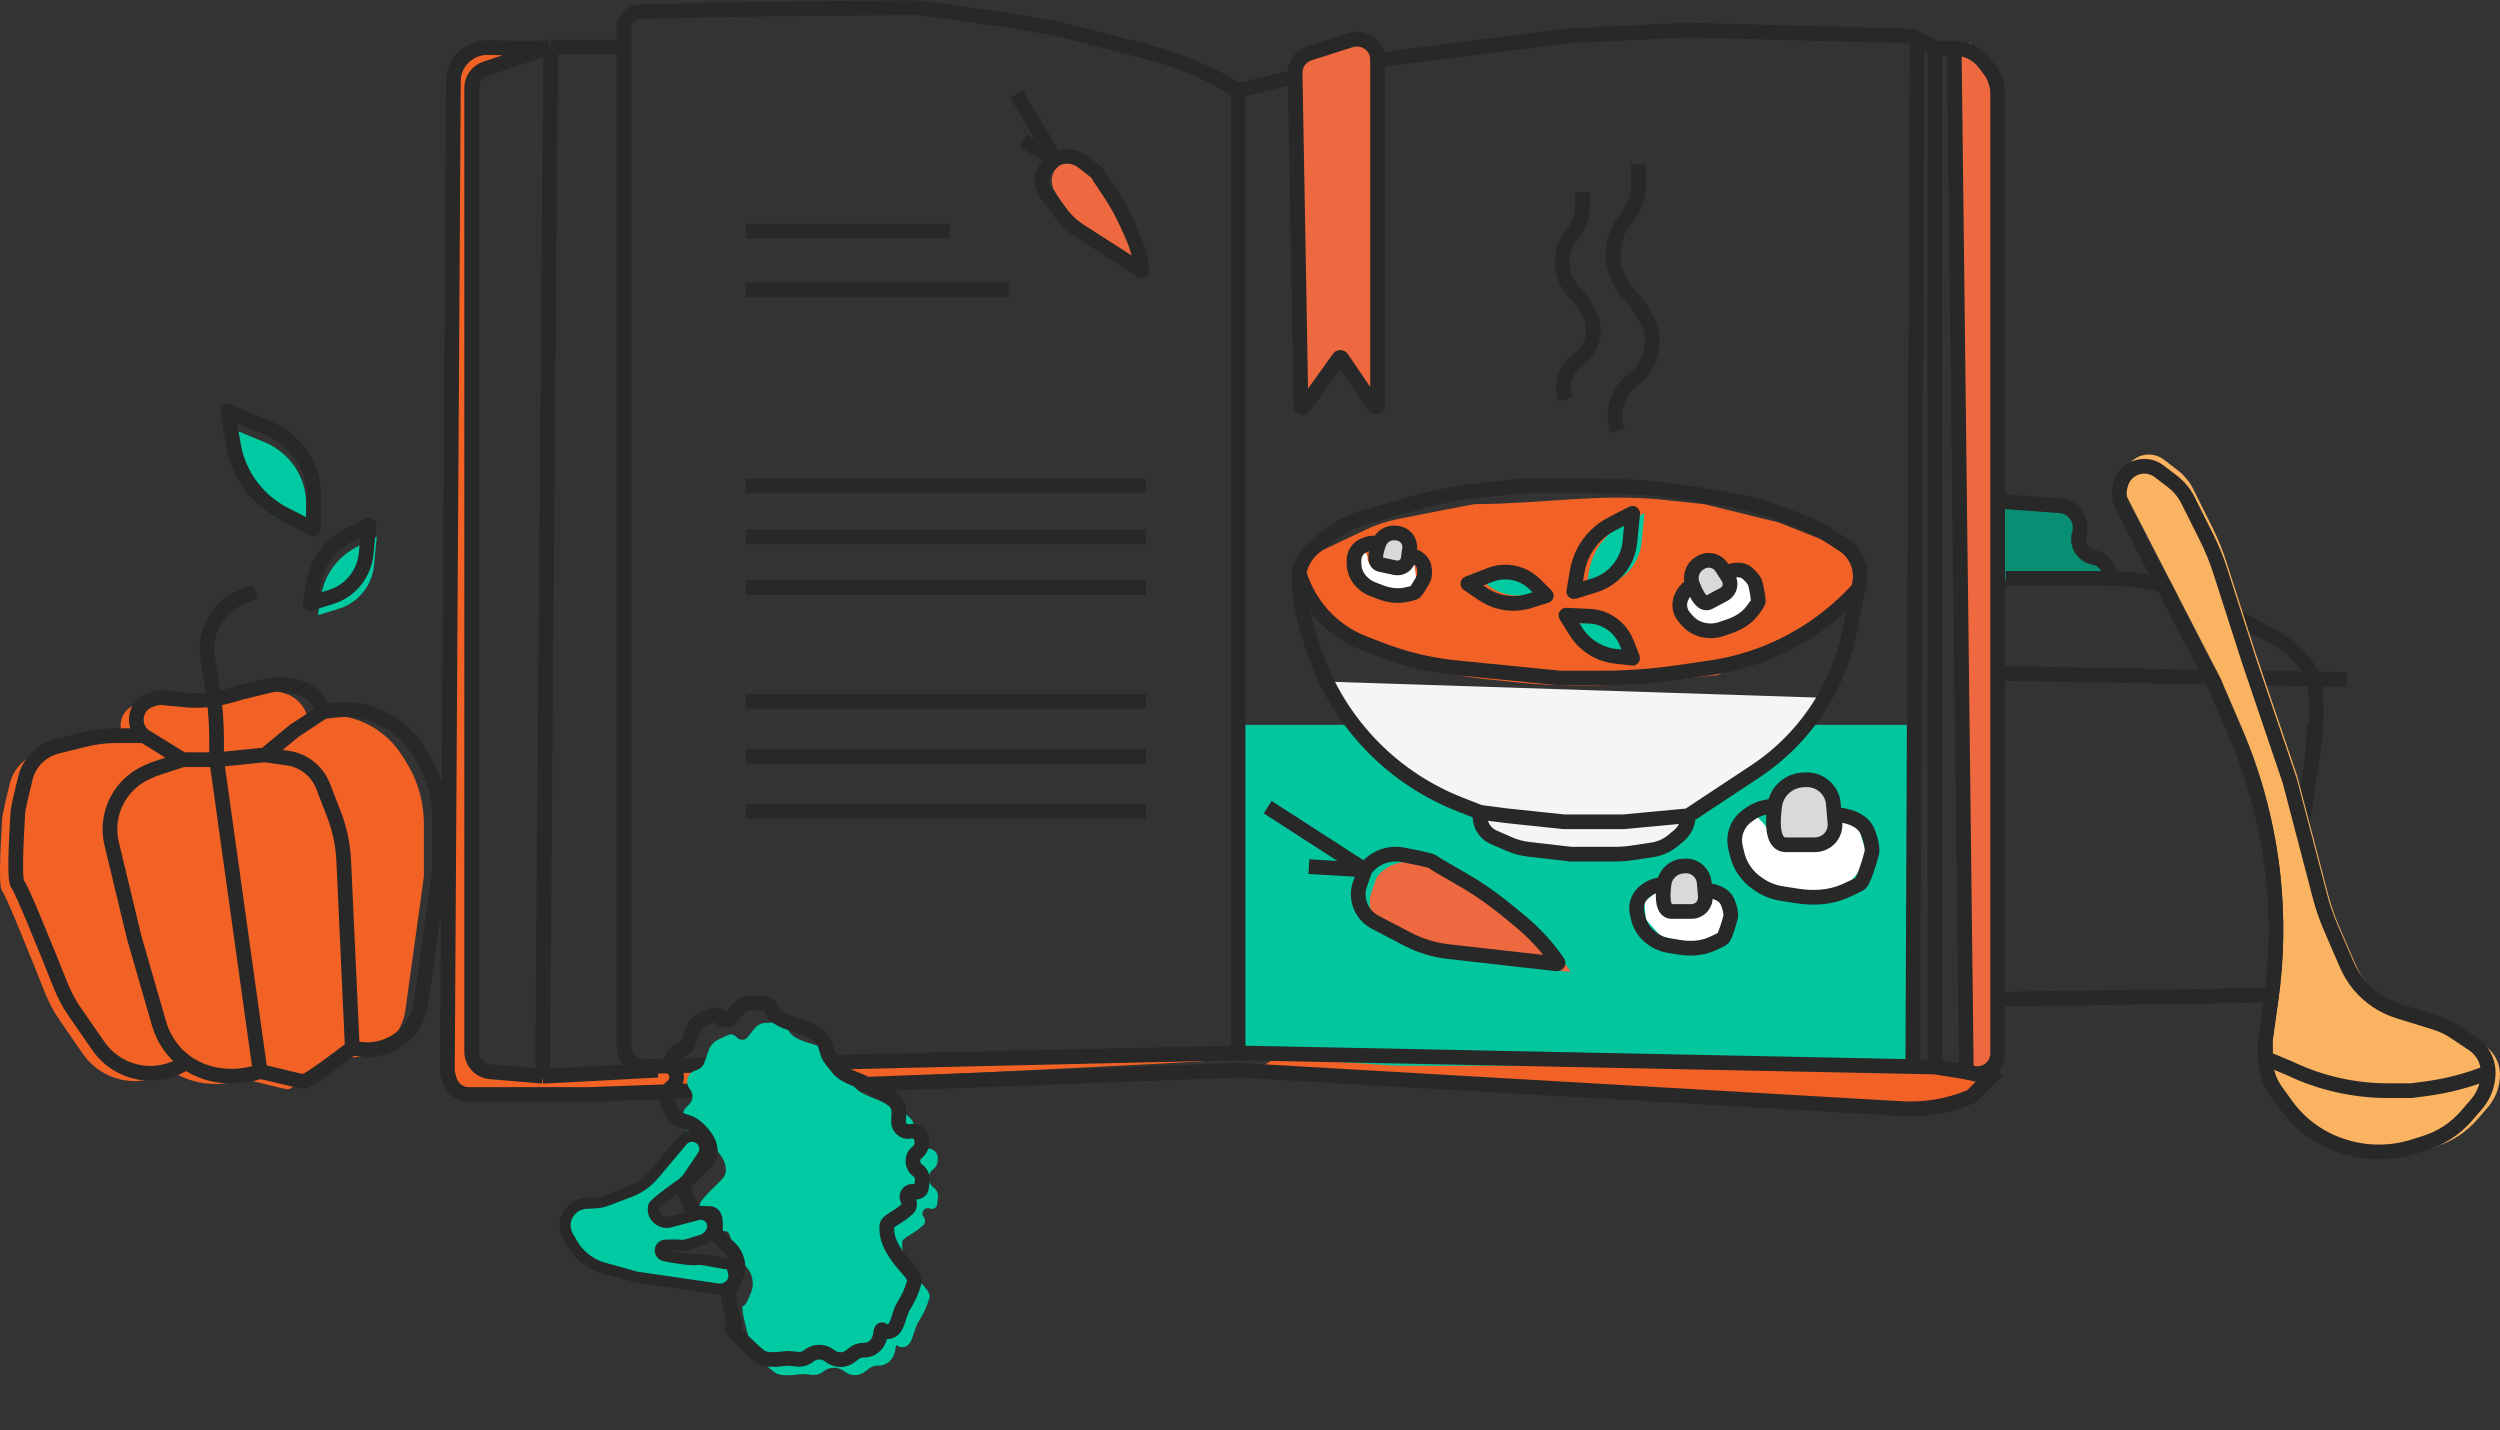 <svg viewBox="0 0 680 389" fill="none" xmlns="http://www.w3.org/2000/svg">
    <rect x="0" y="0" width="680" height="389" fill="#333333" stroke="none"/>
    <g clip-path="url(#clip0_349_2011)">
        <path d="M66.508 293.651C66.36 293.651 66.056 293.72 65.629 293.843C58.991 295.757 51.898 294.947 46.505 291.135L44.271 292.249C42.411 293.176 40.398 293.757 38.332 293.962C32.124 294.582 26.07 291.771 22.519 286.621L16.151 277.387C14.569 275.093 13.259 272.627 12.232 270.035C8.005 259.359 1.518 243.317 0.586 242.389C-0.732 241.074 0.586 223.986 0.586 222.672C0.586 221.82 1.741 216.879 2.647 213.171C3.023 211.633 3.713 210.191 4.663 208.927C6.29 206.765 8.608 205.228 11.227 204.576L18.939 202.653C21.636 201.982 24.405 201.641 27.184 201.641H34.865C31.424 198.782 32.462 193.238 36.702 191.829L37.572 191.541C38.395 191.267 39.266 191.17 40.129 191.256L45.781 191.82C48.51 192.092 51.257 192.02 53.959 191.61C55.328 191.402 56.685 191.107 58.023 190.726L61.234 189.811L68.695 187.952C70.722 187.446 72.841 187.446 74.868 187.952L77.088 188.506C80.314 189.309 82.836 191.833 83.648 195.069L86.647 194.696C91.553 194.084 96.527 195.046 100.856 197.444C104.272 199.336 107.164 202.054 109.269 205.352L110.344 207.036C113.574 212.096 115.29 217.98 115.29 223.99V238.445L110.268 274.748C110.101 275.954 109.788 277.135 109.335 278.264C106.671 284.902 99.681 288.698 92.69 287.305L91.558 287.079C87.603 290.146 79.429 296.28 78.374 296.28C77.056 296.28 67.827 293.651 66.508 293.651Z" fill="#F26225" />
        <path d="M531.617 15.015L535.887 292.017H542.292L544.427 287.08L543.36 30.922V19.403L535.887 11.724L531.617 15.015Z" fill="#EE693F" />
        <path d="M126.12 298.411C193.128 295.294 327.473 288.947 328.791 288.507L179.397 291.258L151.386 293.459L133.81 291.808L127.768 288.507V27.131L130.514 19.978C134.176 18.327 141.499 14.915 141.499 14.475C141.499 14.035 144.795 12.457 146.442 11.724H137.105L127.219 13.374L123.374 18.877L120.628 274.75V292.358L126.12 298.411Z" fill="#F26225" />
        <path d="M525.885 302.675C465.913 298.412 345.31 289.992 342.669 290.419L348.721 286.688L522.034 290.419L539.09 294.682L525.885 302.675Z" fill="#F26226" />
        <path d="M544.427 157.732V136.417H545.534C551.069 137.165 562.361 138.66 563.246 138.66C564.353 138.66 565.461 142.587 565.461 144.269V151L574.317 154.366L572.103 157.732H544.427Z" fill="#088E73" />
        <path d="M72.096 205.335L58.912 206.642M72.096 205.335L78.269 206.209C80.275 206.493 82.176 207.274 83.801 208.481C85.629 209.84 87.036 211.685 87.859 213.806L90.806 221.397C92.386 225.465 93.293 229.761 93.493 234.118L95.828 285.006M72.096 205.335L80.007 198.805L87.917 193.581M58.912 206.642L70.778 291.537M58.912 206.642H49.682M58.912 206.642V201.528C58.912 196.239 58.471 190.96 57.593 185.745L56.488 179.176C56.346 178.332 56.275 177.479 56.275 176.623C56.275 170.303 60.14 164.622 66.028 162.289L69.459 160.929M95.828 285.006C91.873 288.054 83.698 294.148 82.644 294.148C81.325 294.148 72.096 291.537 70.778 291.537M95.828 285.006L96.959 285.231C103.951 286.615 110.941 282.843 113.604 276.247C114.057 275.125 114.371 273.952 114.538 272.754L119.56 236.682V222.319C119.56 216.346 117.844 210.5 114.613 205.472L113.538 203.798C111.434 200.522 108.542 197.821 105.125 195.941C100.796 193.558 95.823 192.602 90.916 193.21L87.917 193.581M87.917 193.581C87.106 190.365 84.584 187.858 81.358 187.059L79.138 186.509C77.111 186.007 74.992 186.007 72.964 186.509L65.504 188.356L62.292 189.265C58.316 190.392 54.163 190.76 50.051 190.352L44.398 189.792C43.536 189.707 42.665 189.803 41.842 190.075L40.972 190.362C36.732 191.762 35.694 197.271 39.135 200.111M70.778 291.537C70.63 291.537 70.325 291.605 69.898 291.728C61.578 294.111 52.542 292.241 47.037 285.577C45.303 283.477 44.02 281.045 43.266 278.431L36.498 254.966L30.375 229.489C30.063 228.193 29.906 226.866 29.906 225.534C29.906 218.814 33.882 212.728 40.044 210.015L41.772 209.254L49.682 206.642M49.682 206.642L39.135 200.111M39.135 200.111H31.453C28.674 200.111 25.905 200.45 23.208 201.117L15.497 203.027C12.877 203.676 10.56 205.203 8.933 207.351C7.982 208.607 7.292 210.04 6.916 211.568C6.011 215.252 4.856 220.162 4.856 221.008C4.856 222.314 3.537 239.293 4.856 240.6C5.787 241.522 12.275 257.463 16.502 268.071C17.529 270.646 18.839 273.097 20.42 275.376L26.788 284.551C30.34 289.668 36.394 292.461 42.602 291.846C44.668 291.642 46.68 291.065 48.54 290.144L51.001 288.924" stroke="#282828" stroke-width="4" />
        <path d="M337.331 197.165H366.554H492.27H520.942V289.886H379.788L337.331 287.126V197.165Z" fill="#02C69E" />
        <path d="M397.037 260.958L426.689 264.306C426.928 264.332 427.087 264.067 426.951 263.869C423.989 259.608 420.444 255.776 416.419 252.487L412.873 249.59C408.704 246.182 404.224 243.174 399.53 240.525C396.176 238.632 393.132 236.87 392.768 236.52C392.398 236.165 388.78 235.449 385.096 234.721L384.81 234.664C380.849 233.881 376.694 235.465 374.402 238.772L373.058 242.527C372.472 244.164 372.4 245.938 372.852 247.615C373.474 249.927 375.041 251.874 377.173 252.985L386.014 257.592C389.447 259.382 393.185 260.523 397.037 260.958Z" fill="#EE693F" />
        <path d="M295.216 63.021L310.359 74.565C310.481 74.659 310.655 74.562 310.643 74.407C310.398 71.056 309.694 67.757 308.552 64.603L307.546 61.825C306.364 58.559 304.883 55.414 303.169 52.401C301.945 50.248 300.847 48.269 300.761 47.955C300.674 47.634 298.925 46.054 297.144 44.445L297.006 44.32C295.092 42.59 292.307 42.121 289.987 43.224L288.04 44.887C287.192 45.611 286.581 46.58 286.286 47.666C285.882 49.163 286.111 50.764 286.919 52.08L290.27 57.542C291.572 59.663 293.249 61.521 295.216 63.021Z" fill="#EE693F" />
        <path d="M354.849 160.671L354.554 159.085C354.308 157.765 354.381 156.406 354.762 155.12C355.441 152.836 357.048 150.951 359.183 149.933L371.337 144.139C374.169 142.79 377.151 141.793 380.224 141.178C388.885 139.443 400.68 137.117 401.415 137.117C418.38 137.117 435.226 134.137 452.098 135.917L463.478 137.117L483.8 142.107L497.693 147.632C500.412 148.712 502.621 150.798 503.871 153.464C505.712 157.386 505.212 162.043 501.885 164.791C499.709 166.589 497.774 167.921 497.531 168.166C496.982 168.72 468.421 183.69 466.774 183.69C466.057 183.69 459.03 184.455 450.971 185.361C438.109 186.807 425.129 186.896 412.256 185.558L404.059 184.707C397.553 184.03 391.131 182.694 384.891 180.718L370.948 176.303C367.856 175.323 364.988 173.734 362.509 171.628L359.897 169.406C357.266 167.17 355.482 164.084 354.849 160.671Z" fill="#F26226" />
        <path d="M432.21 155.372L431.272 160.898C431.269 160.917 431.287 160.934 431.305 160.928L436.933 159.2C440.671 158.053 443.737 155.358 445.358 151.798C445.981 150.426 446.375 148.962 446.522 147.463L447.284 139.681C447.288 139.633 447.238 139.599 447.195 139.621L441.57 142.539C440.06 143.32 438.671 144.315 437.445 145.492C434.685 148.137 432.849 151.601 432.21 155.372Z" fill="#00CAA1" />
        <path d="M87.406 161.765L86.468 167.292C86.465 167.311 86.483 167.327 86.502 167.322L92.13 165.593C95.867 164.446 98.934 161.751 100.555 158.191C101.178 156.82 101.572 155.356 101.718 153.857L102.48 146.075C102.485 146.026 102.435 145.993 102.392 146.015L96.766 148.932C95.257 149.714 93.868 150.708 92.641 151.885C89.881 154.531 88.046 157.995 87.406 161.765Z" fill="#00CAA1" />
        <path d="M76.332 141.548L83.16 144.938C83.185 144.95 83.213 144.932 83.213 144.906L83.265 137.075C83.299 131.877 81.039 126.912 77.056 123.438C75.523 122.102 73.773 121.02 71.876 120.237L62.031 116.173C61.97 116.148 61.905 116.198 61.916 116.262L63.418 124.562C63.82 126.788 64.549 128.947 65.581 130.973C67.903 135.527 71.672 139.236 76.332 141.548Z" fill="#00CAA1" />
        <path d="M415.685 161.674L419.514 160.814C419.527 160.81 419.533 160.796 419.524 160.785L416.864 157.781C415.098 155.787 412.515 154.606 409.77 154.537C408.713 154.51 407.659 154.65 406.649 154.949L401.411 156.503C401.378 156.513 401.37 156.553 401.396 156.573L404.824 159.267C405.743 159.989 406.767 160.583 407.863 161.03C410.329 162.035 413.073 162.262 415.685 161.674Z" fill="#00CAA1" />
        <path d="M438.125 177.957L441.928 177.981C441.941 177.981 441.951 177.967 441.944 177.956L440.171 174.473C438.995 172.161 436.856 170.449 434.295 169.771C433.309 169.511 432.286 169.41 431.265 169.474L425.972 169.804C425.94 169.806 425.922 169.842 425.942 169.868L428.509 173.223C429.198 174.122 430.015 174.921 430.938 175.596C433.011 177.113 435.531 177.94 438.125 177.957Z" fill="#00CAA1" />
        <path d="M336.766 24.63V286.386M336.766 24.63L365.887 17.497L425.777 9.814L458.744 8.168L518.961 9.779C519.83 9.802 520.688 10.035 521.451 10.45M336.766 24.63C329.118 19.902 320.797 16.357 312.086 14.116L288.964 8.168C277.06 5.607 250.613 2.131 248.854 2.131C247.096 2.131 199.038 2.314 174.129 3.229C171.702 3.229 169.733 5.194 169.733 7.619V284.613C169.733 287.692 172.271 290.169 175.354 290.098L336.766 286.386M336.766 286.386L520.283 290.105M521.451 10.45L526.327 13.106M521.451 10.45L520.283 290.105M520.283 290.105L526.327 290.227M526.327 290.227V13.106M526.327 290.227L534.843 291.599M526.327 13.106H531.547M534.843 291.599L536.991 291.945C540.331 292.483 543.36 289.907 543.36 286.528V25.545C543.36 23.17 542.588 20.86 541.162 18.96L539.898 17.277C537.927 14.652 534.832 13.106 531.547 13.106M534.843 291.599L531.547 13.106" stroke="#282828" stroke-width="4" />
        <path d="M167.931 12.789H149.766M149.766 12.789L147.564 292.747M149.766 12.789L132.061 18.685C129.813 19.434 128.297 21.536 128.297 23.903V286.048C128.297 288.904 130.484 291.284 133.331 291.528L147.564 292.747M149.766 12.789C148.359 13.257 139.606 13.133 132.865 12.94C129.986 12.857 127.224 14.098 125.401 16.325C124.069 17.951 123.336 19.985 123.323 22.087L121.695 290.894C121.692 291.394 121.758 291.891 121.889 292.374L122.236 293.645C122.889 296.037 125.059 297.697 127.54 297.697C139.815 297.697 158.657 297.697 160.225 297.697C161.986 297.697 278.762 293.297 336.929 291.097L517.165 301.536C523.537 301.906 529.909 300.837 535.81 298.409C536.07 298.302 536.305 298.145 536.504 297.947L543.359 291.097M147.564 292.747L178.941 291.097" stroke="#282828" stroke-width="4" />
        <path d="M356.161 14.496L367.335 10.932C370.966 9.773 374.694 12.431 374.694 16.179V110.3C374.694 110.737 374.117 110.908 373.87 110.544L364.938 97.397C364.763 97.139 364.378 97.134 364.196 97.388L354.686 110.651C354.435 110.999 353.876 110.832 353.868 110.404L352.277 19.838C352.234 17.413 353.81 15.245 356.161 14.496Z" fill="#EE693F" stroke="#282828" stroke-width="4" />
        <path d="M429.007 155.371L428.07 160.898C428.066 160.918 428.085 160.934 428.103 160.928L433.731 159.2C437.469 158.052 440.535 155.358 442.156 151.797C442.779 150.427 443.173 148.963 443.32 147.464L444.082 139.681C444.086 139.633 444.036 139.599 443.993 139.621L438.367 142.538C436.858 143.321 435.469 144.315 434.243 145.491C431.483 148.137 429.647 151.602 429.007 155.371Z" stroke="#282828" stroke-width="4" />
        <path d="M85.271 158.569L84.333 164.096C84.33 164.115 84.349 164.131 84.368 164.126L89.996 162.397C93.733 161.251 96.799 158.555 98.42 154.995C99.044 153.624 99.437 152.16 99.584 150.661L100.345 142.879C100.35 142.831 100.3 142.797 100.257 142.819L94.631 145.736C93.122 146.518 91.733 147.513 90.506 148.689C87.747 151.335 85.911 154.799 85.271 158.569Z" stroke="#282828" stroke-width="4" />
        <path d="M77.709 140.083L85.239 143.873C85.266 143.886 85.298 143.867 85.298 143.839L85.399 135.169C85.466 129.412 82.995 123.903 78.612 120.036C76.925 118.548 74.996 117.341 72.904 116.464L62.043 111.912C61.976 111.883 61.904 111.939 61.916 112.009L63.529 121.208C63.962 123.674 64.755 126.069 65.885 128.316C68.426 133.372 72.572 137.499 77.709 140.083Z" stroke="#282828" stroke-width="4" />
        <path d="M416.034 163.453L420.581 162.031C420.597 162.026 420.601 162.006 420.59 161.995L417.5 158.926C415.194 156.636 412.033 155.435 408.798 155.619C407.608 155.687 406.435 155.942 405.322 156.373L399.277 158.718C399.241 158.733 399.235 158.783 399.267 158.806L403.336 161.57C404.505 162.366 405.781 162.989 407.126 163.421C410.022 164.351 413.132 164.362 416.034 163.453Z" stroke="#282828" stroke-width="4" />
        <path d="M439.357 178.511L444.058 179.045C444.073 179.047 444.085 179.031 444.08 179.016L442.483 174.923C441.292 171.871 438.891 169.474 435.874 168.33C434.764 167.909 433.596 167.667 432.413 167.613L425.984 167.322C425.945 167.32 425.92 167.364 425.941 167.398L428.548 171.607C429.297 172.817 430.212 173.912 431.264 174.858C433.531 176.894 436.355 178.17 439.357 178.511Z" stroke="#282828" stroke-width="4" />
        <path d="M371.283 236.633L369.941 240.389C369.356 242.026 369.284 243.801 369.735 245.478C370.357 247.79 371.921 249.738 374.049 250.849L382.877 255.458C386.304 257.248 390.037 258.389 393.882 258.825L423.487 262.173C423.726 262.2 423.885 261.934 423.749 261.737C420.791 257.474 417.252 253.642 413.233 250.352L409.693 247.453C405.531 244.045 401.057 241.036 396.372 238.387C393.023 236.493 389.983 234.731 389.62 234.38C389.241 234.015 385.449 233.271 381.675 232.523C377.72 231.74 373.572 233.325 371.283 236.633ZM371.283 236.633L344.804 219.545M371.283 236.633L356.021 235.718" stroke="#282828" stroke-width="4" />
        <path d="M287.07 43.315L285.163 45.125C284.332 45.913 283.764 46.932 283.533 48.047C283.215 49.583 283.562 51.181 284.491 52.453L288.343 57.727C289.839 59.776 291.706 61.534 293.851 62.91L310.357 73.507C310.491 73.593 310.665 73.484 310.641 73.329C310.158 69.968 309.201 66.69 307.801 63.59L306.568 60.859C305.117 57.648 303.365 54.58 301.38 51.661C299.962 49.574 298.688 47.655 298.577 47.344C298.462 47.019 296.44 45.478 294.431 43.938C292.325 42.326 289.403 42.045 287.07 43.315ZM287.07 43.315L276.483 25.579M287.07 43.315L278.32 38.327" stroke="#282828" stroke-width="4" />
        <path d="M544.464 183.184L629.529 184.679M629.529 184.679L638.367 184.835M629.529 184.679C627.374 180.128 623.844 176.363 619.434 173.908L607.434 167.228C601.227 163.227 594.336 160.392 587.103 158.864L585.759 158.58C581.808 157.746 577.78 157.324 573.74 157.324M629.529 184.679C630.263 190.993 630.174 197.373 629.265 203.663L619.938 268.232C619.736 269.633 618.539 270.682 617.116 270.702L543.359 271.767M573.74 157.324H545.569M573.74 157.324V156.613C573.74 154.161 571.972 152.062 569.547 151.635C566.71 151.137 564.859 148.388 565.471 145.584L565.66 144.717C566.426 141.207 563.894 137.833 560.297 137.571L544.464 136.417M629.529 196.939L629.203 204.092" stroke="#282828" stroke-width="4" />
        <path d="M439.937 117.233L439.707 116.37C438.381 111.409 440.224 106.116 444.29 103.211C445.192 102.566 446.008 101.783 446.7 100.899C449.952 96.75 450.332 90.847 447.597 86.308L446.244 84.066C445.848 83.41 445.408 82.784 444.926 82.194L442.088 78.718C439.197 75.177 438.094 70.406 439.119 65.874L439.15 65.736C439.666 63.452 440.722 61.34 442.22 59.593C444.429 57.016 445.65 53.677 445.65 50.216V44.762" stroke="#282828" stroke-width="4" />
        <path d="M425.812 108.707L425.65 108.116C424.575 104.21 426.056 100.033 429.317 97.769C430.032 97.272 430.679 96.669 431.231 95.985C433.839 92.752 434.138 88.118 431.938 84.574L430.867 82.848C430.553 82.342 430.204 81.86 429.822 81.406L427.522 78.668C425.216 75.925 424.349 72.143 425.171 68.61C425.588 66.822 426.441 65.144 427.641 63.785C429.413 61.776 430.395 59.155 430.395 56.436V52.222" stroke="#282828" stroke-width="4" />
        <path d="M604.04 184.634L578.401 134.881C577.519 133.168 577.289 131.192 577.756 129.322L577.894 128.772C578.413 126.688 579.885 124.975 581.862 124.149C584.096 123.218 586.656 123.55 588.578 125.023L592.301 127.874C594.101 129.253 595.564 131.025 596.578 133.056L601.794 143.504C603.289 146.499 604.553 149.604 605.574 152.793L613.605 177.872L624.858 211.121L633.245 243.239C634.03 246.243 635.042 249.184 636.272 252.034L640.721 262.336C642.487 266.427 645.395 269.918 649.096 272.389C650.933 273.616 652.937 274.572 655.046 275.227L665.303 278.416C667.214 279.01 669.029 279.875 670.694 280.987L675.789 284.389C678.419 286.145 680 289.104 680 292.273C680 295.545 678.826 298.707 676.692 301.182L673.937 304.377C670.911 307.885 666.972 310.479 662.559 311.867L659.201 312.925C652.961 314.889 646.27 314.889 640.03 312.925L639.624 312.796C633.325 310.814 627.83 306.848 623.954 301.487L621.076 297.506C619.146 294.837 618.106 291.625 618.106 288.328V283.256L619.708 271.798C621.26 260.693 621.457 249.44 620.294 238.286C618.843 224.39 615.297 210.794 609.777 197.964L604.04 184.634Z" fill="#FAB361" />
        <path d="M202.826 132.153C208.985 132.153 277.982 132.153 311.712 132.153" stroke="#282828" stroke-width="4" />
        <path d="M202.826 78.866C206.872 78.866 252.194 78.866 274.349 78.866" stroke="#282828" stroke-width="4" />
        <path d="M202.826 62.879C205.966 62.879 241.142 62.879 258.336 62.879" stroke="#282828" stroke-width="4" />
        <path d="M202.826 190.77C208.985 190.77 277.982 190.77 311.712 190.77" stroke="#282828" stroke-width="4" />
        <path d="M202.826 146.008C208.985 146.008 277.982 146.008 311.712 146.008" stroke="#282828" stroke-width="4" />
        <path d="M202.826 205.69C208.985 205.69 277.982 205.69 311.712 205.69" stroke="#282828" stroke-width="4" />
        <path d="M202.826 159.863C208.985 159.863 277.982 159.863 311.712 159.863" stroke="#282828" stroke-width="4" />
        <path d="M202.826 220.611C208.985 220.611 277.982 220.611 311.712 220.611" stroke="#282828" stroke-width="4" />
        <path d="M455.824 163.89L458.066 160.574C459 160.942 460.868 161.79 460.868 162.232C460.868 162.674 461.989 163.522 462.549 163.89C463.858 163.705 466.585 163.337 467.033 163.337C467.593 163.337 469.835 160.574 470.396 160.021C470.956 159.469 470.956 156.706 471.517 156.153C471.965 155.711 473.198 155.601 473.758 155.601L478.242 161.679C477.681 163.153 476.448 166.211 476 166.653C475.552 167.095 473.571 168.679 472.637 169.416L462.549 170.521L457.506 167.758L455.824 163.89Z" fill="white" />
        <path d="M447.284 245.322L450.694 242.458C451.516 243.165 453.118 244.699 452.966 245.179C452.815 245.658 453.66 246.947 454.101 247.531C455.491 247.761 458.383 248.257 458.837 248.404C459.405 248.588 462.627 246.326 463.383 245.91C464.142 245.495 465.09 242.494 465.848 242.079C466.455 241.747 467.742 242.032 468.311 242.216L470.769 250.288C469.695 251.704 467.396 254.619 466.789 254.951C466.183 255.283 463.632 256.353 462.431 256.846L451.825 254.731L447.661 250.073L447.284 245.322Z" fill="white" />
        <path d="M471.837 225.947L477.107 221.448C478.375 222.559 480.853 224.969 480.619 225.724C480.384 226.478 481.69 228.503 482.374 229.42C484.52 229.781 488.988 230.562 489.691 230.793C490.569 231.082 495.547 227.525 496.719 226.872C497.889 226.219 499.356 221.505 500.527 220.852C501.464 220.329 503.455 220.777 504.332 221.066L508.132 233.752C506.472 235.978 502.918 240.558 501.981 241.08C501.044 241.603 497.101 243.284 495.247 244.057L478.855 240.734L472.418 233.415L471.837 225.947Z" fill="white" />
        <path d="M367.507 150.888L370.541 149.205C371.1 149.869 372.173 151.286 371.994 151.631C371.816 151.976 372.323 153.09 372.599 153.604C373.663 153.989 375.876 154.803 376.216 154.984C376.64 155.21 379.451 153.959 380.098 153.754C380.745 153.549 381.858 151.392 382.505 151.187C383.023 151.023 384 151.434 384.424 151.661L385.369 158.218C384.351 159.142 382.187 161.031 381.669 161.195C381.151 161.359 379.014 161.796 378.01 161.994L369.927 158.781L367.222 154.586L367.507 150.888Z" fill="white" />
        <path d="M469.034 161.794L465.013 163.932C463.139 164.929 461.565 161.865 460.775 159.894L460.472 159.14L460.439 159.058C459.574 156.899 460.385 154.43 462.364 153.209L462.635 153.041C464.043 152.171 465.828 152.191 467.215 153.095C467.725 153.426 468.159 153.863 468.487 154.375L470.254 157.138C470.693 157.825 470.861 158.653 470.722 159.457C470.552 160.455 469.927 161.317 469.034 161.794Z" fill="#D9D9D9" />
        <path d="M460.401 159.069L460.368 158.987C459.512 156.852 460.315 154.409 462.27 153.2L462.538 153.035C463.93 152.174 465.695 152.194 467.066 153.088C467.57 153.415 467.998 153.848 468.322 154.355L470.069 157.088C470.504 157.768 470.669 158.587 470.532 159.383C470.364 160.37 469.747 161.223 468.864 161.695C467.28 162.538 465.35 163.565 464.889 163.81C463.036 164.797 461.481 161.765 460.699 159.815L460.401 159.069ZM460.401 159.069C459.162 159.729 458.154 160.775 457.548 162.043L457.384 162.387C457.032 163.123 456.863 163.935 456.895 164.75C456.938 165.886 457.363 166.973 458.101 167.835L458.825 168.681C460.133 170.209 461.954 171.203 463.943 171.479L464.129 171.504C465.471 171.69 466.839 171.56 468.122 171.124L470.367 170.361C472.827 169.525 475.079 168.165 476.651 166.094C477.483 164.997 478.159 164.017 478.207 163.849C478.38 163.247 477.865 160.281 477.424 158.664C477.1 157.479 475.436 156.055 475.134 155.808C473.674 154.612 471.308 154.99 469.57 155.725L469.48 155.763" stroke="#282828" stroke-width="4" />
        <path d="M379.128 154.468L374.891 153.597C372.966 153.201 373.65 150.295 374.278 148.538L374.525 147.847C375.226 145.883 377.328 144.679 379.504 144.992L379.845 145.042C381.359 145.26 382.607 146.275 383.058 147.653C383.228 148.172 383.275 148.719 383.199 149.258L382.802 152.044C382.701 152.765 382.311 153.422 381.714 153.883C380.992 154.441 380.039 154.656 379.128 154.468Z" fill="#D9D9D9" />
        <path d="M375.074 147.831C375.748 145.878 377.767 144.68 379.858 144.992L380.186 145.042C381.641 145.258 382.84 146.268 383.274 147.639C383.437 148.154 383.483 148.699 383.409 149.235L383.028 152.006C382.93 152.723 382.556 153.376 381.982 153.835C381.289 154.389 380.373 154.603 379.497 154.416C377.882 154.073 375.896 153.649 375.425 153.55C373.576 153.156 374.233 150.266 374.836 148.519L375.074 147.831ZM375.074 147.831L375.032 147.823C373.791 147.558 372.497 147.682 371.334 148.177L370.981 148.326C370.312 148.61 369.724 149.048 369.27 149.605C368.626 150.389 368.28 151.366 368.289 152.37L368.298 153.346C368.314 155.098 368.993 156.783 370.203 158.078L370.369 158.256C371.19 159.134 372.208 159.816 373.343 160.251L375.412 161.041C377.626 161.887 379.999 162.265 382.324 161.783C383.557 161.528 384.611 161.261 384.744 161.177C385.22 160.875 386.609 158.606 387.253 157.278C387.725 156.304 387.399 154.406 387.333 154.071C387.047 152.61 385.561 151.563 384.123 151.066L383.393 150.812" stroke="#282828" stroke-width="4" />
        <path d="M377.801 208.043L361.884 185.441L497.457 189.851L490.321 199.774L476.051 212.453C471.476 215.393 462.219 221.273 461.78 221.273C461.341 221.273 460.133 224.947 459.584 226.785L451.9 230.644L440.922 233.4L413.478 230.644L403.05 226.785L401.952 221.273L377.801 208.043Z" fill="#F5F5F5" />
        <path d="M505.397 160.225L503.127 171.589C501.72 178.635 499.057 185.369 495.268 191.471C490.71 198.809 484.62 205.076 477.415 209.837L459.204 221.875M505.397 160.225C507.007 155.715 505.292 150.69 501.261 148.108L495.861 144.649C494.888 144.026 493.86 143.496 492.788 143.067L486.806 140.672C480.887 138.302 474.726 136.596 468.433 135.583L459.988 134.225C451.414 132.845 442.743 132.153 434.058 132.153H414.11L402.232 133.439C396.596 134.049 391.019 135.124 385.56 136.653L371.251 140.664C367.96 141.586 364.877 143.136 362.171 145.229L357.71 148.679C355.429 150.443 353.875 152.986 353.344 155.822M505.397 160.225C498.207 168.142 489.179 174.295 479.169 178.051C474.671 179.74 470.004 180.942 465.25 181.636L456.647 182.892C449.563 183.925 442.411 184.445 435.251 184.445H424.559L396.342 181.661C389.157 180.952 382.101 179.27 375.368 176.661L371.026 174.978C369.323 174.319 367.686 173.502 366.134 172.541C360.184 168.854 355.732 163.176 353.568 156.514L353.344 155.822M459.204 221.875L441.606 223.527H425.384L409.711 221.875L402.562 220.942M459.204 221.875C459.204 223.968 458.276 225.953 456.669 227.293L455.073 228.624C453.458 229.97 451.506 230.847 449.427 231.159L443.92 231.986C442.38 232.218 440.824 232.334 439.267 232.334H427.308L415.804 231.005C413.952 230.791 412.143 230.303 410.435 229.554L406.257 227.725C404.935 227.146 403.859 226.121 403.213 224.83C402.785 223.972 402.562 223.028 402.562 222.069V220.942M353.344 155.822C353.344 161.656 354.274 167.453 356.101 172.992L357.363 176.818C360.686 186.9 366.324 196.062 373.824 203.569C380.446 210.197 388.366 215.382 397.087 218.797L402.562 220.942" stroke="#282828" stroke-width="4" />
        <path d="M460.519 248.32H454.96C452.475 248.32 452.465 244.243 452.74 241.709L452.845 240.749C453.151 237.935 455.383 235.754 458.137 235.578L458.706 235.541C460.621 235.418 462.438 236.422 463.392 238.131C463.759 238.787 463.981 239.518 464.043 240.271L464.35 244.046C464.433 245.053 464.135 246.055 463.517 246.844C462.787 247.777 461.685 248.32 460.519 248.32Z" fill="#D9D9D9" />
        <path d="M452.595 240.586C452.894 237.86 455.078 235.747 457.773 235.577L458.33 235.54C460.204 235.422 461.982 236.394 462.915 238.049C463.274 238.685 463.491 239.393 463.552 240.123L463.852 243.78C463.933 244.755 463.641 245.725 463.037 246.489C462.323 247.394 461.245 247.919 460.103 247.919C457.954 247.919 455.293 247.919 454.664 247.919C452.233 247.919 452.223 243.971 452.492 241.515L452.595 240.586ZM452.595 240.586H452.51C450.882 240.586 449.296 241.101 447.97 242.059L447.536 242.373C446.781 242.919 446.168 243.645 445.752 244.486C445.159 245.689 444.997 247.064 445.296 248.376L445.585 249.644C446.1 251.906 447.423 253.892 449.298 255.22L449.62 255.45C450.896 256.354 452.358 256.952 453.896 257.197L456.789 257.66C459.826 258.145 462.932 257.98 465.74 256.711C467.229 256.038 468.489 255.399 468.634 255.252C469.152 254.728 470.266 251.394 470.704 249.49C471.026 248.094 470.071 245.719 469.893 245.3C469.114 243.474 466.949 242.533 465.006 242.287L463.978 242.157" stroke="#282828" stroke-width="4" />
        <path d="M492.904 230.203H484.848C481.218 230.203 481.219 224.436 481.618 220.859L481.773 219.476C482.217 215.49 485.489 212.397 489.527 212.145L490.255 212.099C493.063 211.925 495.727 213.352 497.118 215.777C497.646 216.7 497.966 217.725 498.054 218.782L498.505 224.169C498.623 225.584 498.192 226.99 497.301 228.1C496.235 229.429 494.617 230.203 492.904 230.203Z" fill="#D9D9D9" />
        <path d="M482.696 219.304C483.132 215.411 486.342 212.39 490.304 212.144L491.019 212.099C493.774 211.929 496.388 213.323 497.753 215.692C498.271 216.593 498.585 217.594 498.672 218.627L499.115 223.889C499.23 225.271 498.808 226.644 497.933 227.728C496.886 229.026 495.299 229.782 493.618 229.782C490.488 229.782 486.629 229.782 485.714 229.782C482.152 229.782 482.153 224.149 482.544 220.655L482.696 219.304ZM482.696 219.304H482.594C480.207 219.304 477.88 220.043 475.941 221.417L475.333 221.848C474.222 222.635 473.324 223.677 472.714 224.885C471.851 226.6 471.615 228.556 472.05 230.423L472.47 232.234C473.225 235.473 475.166 238.324 477.92 240.236L478.343 240.529C480.214 241.829 482.362 242.688 484.622 243.043L488.804 243.697C493.237 244.392 497.772 244.156 501.867 242.342C504.038 241.381 505.876 240.468 506.086 240.259C506.84 239.511 508.464 234.748 509.104 232.027C509.572 230.031 508.182 226.638 507.92 226.04C506.787 223.437 503.619 222.085 500.77 221.732L499.295 221.55" stroke="#282828" stroke-width="4" />
        <path d="M616.194 287.844V282.886L617.762 271.682C619.282 260.826 619.474 249.826 618.336 238.922C616.915 225.334 613.443 212.042 608.035 199.495L602.42 186.467L577.316 137.825C576.451 136.151 576.227 134.219 576.683 132.392L576.82 131.848C577.328 129.815 578.768 128.141 580.703 127.334C582.891 126.423 585.399 126.748 587.282 128.188L590.928 130.976C592.689 132.324 594.121 134.054 595.112 136.037L600.222 146.258C601.685 149.184 602.921 152.219 603.921 155.334L611.786 179.855L622.805 212.362L631.017 243.765C631.785 246.701 632.776 249.573 633.98 252.359L638.338 262.438C640.067 266.435 642.913 269.845 646.536 272.261C648.336 273.461 650.299 274.396 652.366 275.038L662.404 278.153C664.277 278.734 666.056 279.581 667.688 280.669L672.672 283.992C675.249 285.71 676.798 288.604 676.798 291.701M616.194 287.844C616.194 291.067 617.212 294.209 619.101 296.82L621.916 300.706C625.713 305.949 631.099 309.829 637.275 311.77L637.656 311.891C643.77 313.811 650.324 313.811 656.437 311.891L659.712 310.86C664.038 309.502 667.9 306.963 670.864 303.531L673.557 300.413C675.647 297.992 676.798 294.9 676.798 291.701M616.194 287.844L622.805 290.599C631.147 294.589 640.276 296.66 649.524 296.66H655.862L659.707 296.158C665.568 295.394 671.31 293.896 676.798 291.701" stroke="#282828" stroke-width="4" />
        <path d="M190.145 310.012L191.291 310.376C191.965 310.591 192.614 310.884 193.173 311.319C194.675 312.487 196.76 314.566 197.26 316.819C198.019 320.241 196.301 320.603 192.517 324.624C188.734 328.646 190.452 328.283 191.706 332.318C192.96 336.35 197.123 334.041 198.113 335.264C199.4 336.854 197.962 339.692 199.435 341.113L202.576 344.14C204.556 346.049 205.329 348.911 204.335 351.443C203.542 353.468 202.684 355.242 202.171 355.184C201.334 355.089 202.809 360.88 203.785 364.268C203.886 364.615 203.769 364.984 203.489 365.207C203.081 365.531 203.045 366.137 203.414 366.512C205.626 368.759 209.379 372.435 210.886 373.405C212.233 374.272 214.985 374.15 216.906 373.881C217.726 373.766 218.557 373.716 219.383 373.809L220.698 373.958C221.892 374.092 223.09 373.75 224.023 373.006C225.667 371.696 228.022 371.702 229.683 373.027C231.342 374.351 233.693 374.361 235.338 373.051L236.212 372.355C236.988 371.737 237.959 371.41 238.958 371.432C241.442 371.487 243.289 369.42 243.545 366.966C243.633 366.113 243.812 365.64 244.136 366.041C244.337 366.288 244.77 366.401 245.34 366.42C248.397 366.525 248.225 362.006 249.87 359.459C251.209 357.387 251.935 355.801 252.779 353.116C253.143 351.954 252.151 350.743 250.985 349.437C248.025 346.119 244.971 342.213 245.433 337.829C245.549 336.731 247.878 335.881 249.712 334.42L251.037 333.364C251.677 332.854 251.83 331.948 251.395 331.248L251.139 330.838C250.391 329.636 251.602 328.194 252.923 328.717C253.826 329.073 254.817 328.482 254.919 327.523L255.118 325.637C255.229 324.585 254.748 323.543 253.874 322.926C252.247 321.778 252.144 319.397 253.686 318.169L253.896 318.002C254.531 317.497 254.935 316.758 255.02 315.951L255.088 315.3C255.274 313.539 253.666 312.096 251.925 312.464C250.247 312.817 248.673 311.486 248.751 309.778L248.857 307.453C248.955 305.321 247.48 303.433 245.461 302.685C244.038 302.158 242.557 301.479 241.513 300.688C238.778 298.619 234.467 298.194 232.312 295.531L230.532 293.331C229.045 291.496 229.278 289.298 228.287 288.074C228.065 287.801 227.567 287.314 226.919 286.719C223.238 283.338 215.177 284.096 214.101 279.243C213.861 278.159 210.673 278.069 208.14 278.218C206.994 278.284 205.955 278.866 205.24 279.754L203.347 282.108C202.576 283.067 201.104 283.06 200.323 282.095C199.762 281.402 198.802 281.172 197.996 281.539L195.558 282.646C194.234 283.248 193.219 284.361 192.744 285.729L191.631 288.938C191.28 289.95 190.474 290.738 189.449 291.068L189.101 291.181C186.97 291.869 186.208 294.469 187.623 296.217C188.744 297.601 188.532 299.614 187.151 300.714L187.006 300.83C186.005 301.629 185.549 302.924 185.826 304.179L186.154 305.659C186.609 307.709 188.133 309.371 190.145 310.012Z" fill="#00CAA1" />
        <path d="M185.878 304.901L187.048 305.284C187.724 305.504 188.376 305.805 188.935 306.247C190.441 307.436 192.533 309.549 193.045 311.829C193.822 315.29 192.108 315.646 188.355 319.689C184.601 323.732 186.313 323.374 187.587 327.458C188.862 331.541 193.003 329.23 193.999 330.473C195.28 332.07 193.859 334.933 195.324 336.363L198.519 339.482C200.499 341.414 201.278 344.306 200.294 346.876C199.514 348.909 198.672 350.686 198.16 350.624C197.324 350.523 198.829 356.388 199.825 359.818C199.925 360.164 199.81 360.535 199.53 360.76C199.126 361.086 199.089 361.692 199.454 362.067C201.673 364.349 205.448 368.096 206.962 369.086C208.311 369.969 211.056 369.86 212.972 369.599C213.79 369.487 214.619 369.442 215.441 369.54L216.763 369.698C217.952 369.842 219.145 369.499 220.075 368.751C221.709 367.436 224.062 367.462 225.703 368.791C227.367 370.139 229.748 370.164 231.402 368.833L232.231 368.166C233.004 367.544 233.974 367.219 234.968 367.247C237.439 367.317 239.286 365.234 239.524 362.768C239.607 361.901 239.783 361.419 240.11 361.827C240.306 362.071 240.72 362.188 241.264 362.214C244.323 362.369 244.158 357.792 245.797 355.208C247.122 353.122 247.838 351.523 248.665 348.814C249.022 347.642 248.025 346.413 246.855 345.087C243.885 341.724 240.808 337.777 241.247 333.326C241.357 332.216 243.677 331.37 245.5 329.904L246.811 328.849C247.449 328.335 247.603 327.422 247.168 326.718L246.896 326.28C246.152 325.076 247.363 323.629 248.671 324.157C249.572 324.522 250.563 323.923 250.659 322.956L250.849 321.029C250.952 319.982 250.487 318.956 249.63 318.341L249.58 318.305C247.942 317.131 247.863 314.72 249.422 313.466L249.56 313.355C250.205 312.836 250.615 312.077 250.697 311.248L250.762 310.598C250.937 308.816 249.332 307.365 247.586 307.729C245.905 308.078 244.333 306.739 244.402 305.014L244.496 302.648C244.583 300.488 243.108 298.581 241.088 297.814C239.662 297.273 238.175 296.577 237.127 295.772C234.399 293.677 230.093 293.228 227.938 290.54L226.125 288.276C224.632 286.414 224.851 284.194 223.855 282.952C223.629 282.67 223.121 282.169 222.462 281.556C218.781 278.132 210.746 278.852 209.647 273.95C209.4 272.853 206.224 272.744 203.697 272.88C202.549 272.94 201.51 273.529 200.797 274.427L198.95 276.755C198.175 277.734 196.691 277.731 195.904 276.75C195.343 276.048 194.382 275.817 193.571 276.186L191.177 277.276C189.848 277.882 188.828 279.011 188.359 280.401L187.273 283.614C186.927 284.638 186.119 285.435 185.094 285.765L184.818 285.854C182.67 286.547 181.894 289.188 183.316 290.963C184.439 292.363 184.225 294.403 182.839 295.519L182.727 295.609C181.729 296.413 181.276 297.718 181.558 298.976L181.904 300.522C182.366 302.579 183.878 304.246 185.878 304.901Z" stroke="#282828" stroke-width="4" />
        <path d="M177.737 319.629L185.634 310.258C186.493 309.24 187.888 308.827 189.194 309.207C191.425 309.855 192.411 312.446 191.141 314.335L187.358 319.967C186.71 320.932 185.861 321.744 184.897 322.404C182.196 324.252 177.798 327.521 177.727 328.248L177.695 328.583C177.528 330.308 178.666 331.916 180.374 332.371C180.981 332.532 181.618 332.534 182.22 332.375L189.79 330.388C191.542 329.928 193.352 331.015 193.759 332.771C194.208 334.697 192.783 336.702 190.888 337.295C188.676 337.99 186.391 338.857 185.275 338.72C184.307 338.603 182.623 338.615 180.974 338.671C179.61 338.72 179.082 340.376 180.135 341.251C180.336 341.417 180.575 341.533 180.832 341.583C183.386 342.075 188.141 342.868 189.466 342.602C191.211 342.252 197.873 344.185 198.491 343.698C198.771 343.478 199.168 344.703 199.525 346.19C199.981 348.086 198.802 349.933 196.921 350.477C196.38 350.634 195.81 350.672 195.248 350.591L173.03 347.351L164.283 344.927C160.633 343.916 157.52 341.514 155.639 338.257L154.547 336.367C153.987 335.397 153.702 334.3 153.722 333.194C153.779 330.024 156.286 327.466 159.494 327.301L162.137 327.166C163.089 327.116 164.024 326.919 164.91 326.583L171.415 324.106C172.893 323.542 174.273 322.761 175.507 321.787C176.322 321.144 177.07 320.423 177.737 319.629Z" fill="#00CAA1" stroke="#282828" stroke-width="3" />
    </g>
    <defs>
        <clipPath id="clip0_349_2011">
            <rect width="680" height="389" fill="white" />
        </clipPath>
    </defs>
</svg>
